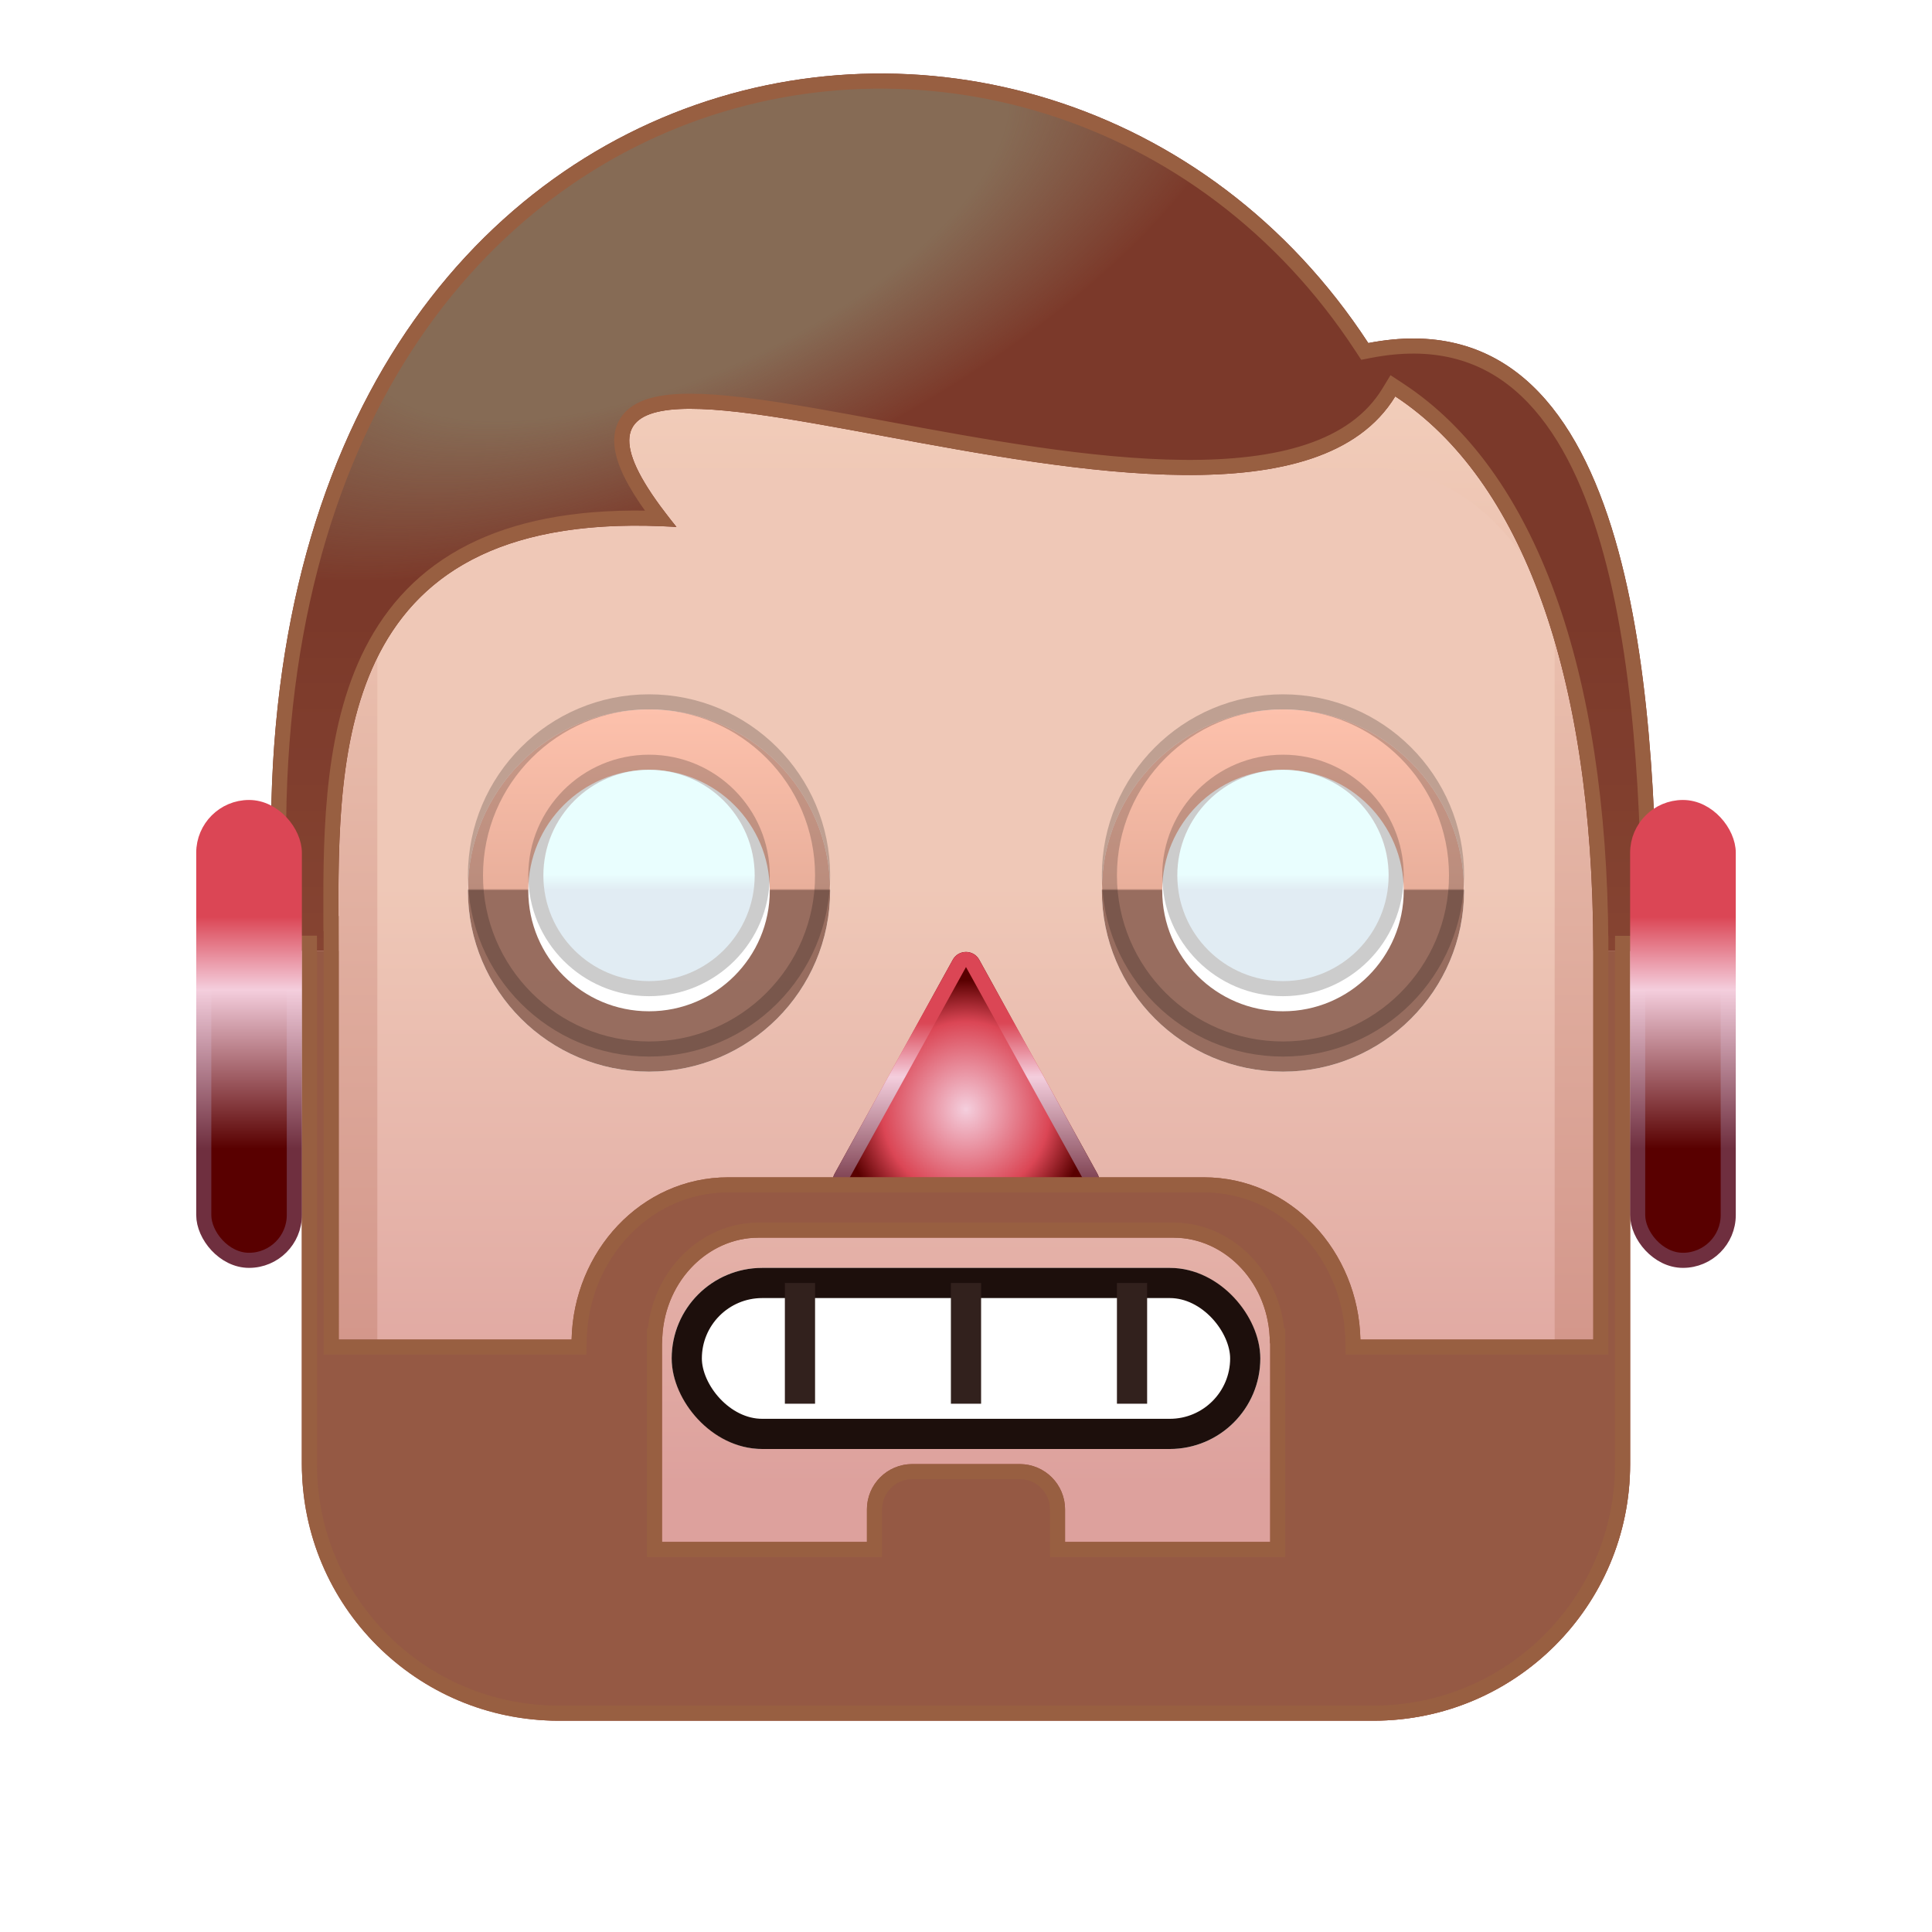 <svg fill="none" height="128" viewBox="0 0 128 128" width="128" xmlns="http://www.w3.org/2000/svg" xmlns:xlink="http://www.w3.org/1999/xlink"><filter id="a" color-interpolation-filters="sRGB" filterUnits="userSpaceOnUse" height="16" width="41" x="43.5" y="81"><feFlood flood-opacity="0" result="BackgroundImageFix"/><feColorMatrix in="SourceAlpha" result="hardAlpha" type="matrix" values="0 0 0 0 0 0 0 0 0 0 0 0 0 0 0 0 0 0 127 0"/><feOffset dy="-1"/><feGaussianBlur stdDeviation=".5"/><feComposite in2="hardAlpha" operator="out"/><feColorMatrix type="matrix" values="0 0 0 0 0.933 0 0 0 0 0.812 0 0 0 0 0.631 0 0 0 1 0"/><feBlend in2="BackgroundImageFix" mode="normal" result="effect1_dropShadow_124_2"/><feBlend in="SourceGraphic" in2="effect1_dropShadow_124_2" mode="normal" result="shape"/><feColorMatrix in="SourceAlpha" result="hardAlpha" type="matrix" values="0 0 0 0 0 0 0 0 0 0 0 0 0 0 0 0 0 0 127 0"/><feMorphology in="SourceAlpha" operator="erode" radius="1" result="effect2_innerShadow_124_2"/><feOffset dy="2"/><feGaussianBlur stdDeviation="2.5"/><feComposite in2="hardAlpha" k2="-1" k3="1" operator="arithmetic"/><feColorMatrix type="matrix" values="0 0 0 0 0.196 0 0 0 0 0.129 0 0 0 0 0.114 0 0 0 0.99 0"/><feBlend in2="shape" mode="normal" result="effect2_innerShadow_124_2"/></filter><filter id="b" color-interpolation-filters="sRGB" filterUnits="userSpaceOnUse" height="24.181" width="25.666" x="51.167" y="59.069"><feFlood flood-opacity="0" result="BackgroundImageFix"/><feColorMatrix in="SourceAlpha" result="hardAlpha" type="matrix" values="0 0 0 0 0 0 0 0 0 0 0 0 0 0 0 0 0 0 127 0"/><feOffset dy="2"/><feGaussianBlur stdDeviation="2"/><feComposite in2="hardAlpha" operator="out"/><feColorMatrix type="matrix" values="0 0 0 0 0 0 0 0 0 0 0 0 0 0 0 0 0 0 0.25 0"/><feBlend in2="BackgroundImageFix" mode="normal" result="effect1_dropShadow_124_2"/><feBlend in="SourceGraphic" in2="effect1_dropShadow_124_2" mode="normal" result="shape"/></filter><filter id="c" color-interpolation-filters="sRGB" filterUnits="userSpaceOnUse" height="28" width="28" x="29" y="45"><feFlood flood-opacity="0" result="BackgroundImageFix"/><feColorMatrix in="SourceAlpha" result="hardAlpha" type="matrix" values="0 0 0 0 0 0 0 0 0 0 0 0 0 0 0 0 0 0 127 0"/><feMorphology in="SourceAlpha" operator="dilate" radius="1" result="effect1_dropShadow_124_2"/><feOffset dy="1"/><feGaussianBlur stdDeviation=".5"/><feComposite in2="hardAlpha" operator="out"/><feColorMatrix type="matrix" values="0 0 0 0 0.958 0 0 0 0 0.884 0 0 0 0 0.776 0 0 0 0.6 0"/><feBlend in2="BackgroundImageFix" mode="normal" result="effect1_dropShadow_124_2"/><feBlend in="SourceGraphic" in2="effect1_dropShadow_124_2" mode="normal" result="shape"/></filter><filter id="d" color-interpolation-filters="sRGB" filterUnits="userSpaceOnUse" height="16" width="16" x="35" y="50"><feFlood flood-opacity="0" result="BackgroundImageFix"/><feBlend in="SourceGraphic" in2="BackgroundImageFix" mode="normal" result="shape"/><feColorMatrix in="SourceAlpha" result="hardAlpha" type="matrix" values="0 0 0 0 0 0 0 0 0 0 0 0 0 0 0 0 0 0 127 0"/><feMorphology in="SourceAlpha" operator="erode" radius="1" result="effect1_innerShadow_124_2"/><feOffset/><feGaussianBlur stdDeviation=".5"/><feComposite in2="hardAlpha" k2="-1" k3="1" operator="arithmetic"/><feColorMatrix type="matrix" values="0 0 0 0 0.514 0 0 0 0 0.38 0 0 0 0 0.29 0 0 0 0.23 0"/><feBlend in2="shape" mode="normal" result="effect1_innerShadow_124_2"/></filter><filter id="e" color-interpolation-filters="sRGB" filterUnits="userSpaceOnUse" height="24" width="24" x="31" y="46"><feFlood flood-opacity="0" result="BackgroundImageFix"/><feBlend in="SourceGraphic" in2="BackgroundImageFix" mode="normal" result="shape"/><feColorMatrix in="SourceAlpha" result="hardAlpha" type="matrix" values="0 0 0 0 0 0 0 0 0 0 0 0 0 0 0 0 0 0 127 0"/><feMorphology in="SourceAlpha" operator="erode" radius="1" result="effect1_innerShadow_124_2"/><feOffset/><feGaussianBlur stdDeviation=".5"/><feComposite in2="hardAlpha" k2="-1" k3="1" operator="arithmetic"/><feColorMatrix type="matrix" values="0 0 0 0 0.514 0 0 0 0 0.38 0 0 0 0 0.29 0 0 0 0.23 0"/><feBlend in2="shape" mode="normal" result="effect1_innerShadow_124_2"/></filter><filter id="f" color-interpolation-filters="sRGB" filterUnits="userSpaceOnUse" height="28" width="28" x="71" y="45"><feFlood flood-opacity="0" result="BackgroundImageFix"/><feColorMatrix in="SourceAlpha" result="hardAlpha" type="matrix" values="0 0 0 0 0 0 0 0 0 0 0 0 0 0 0 0 0 0 127 0"/><feMorphology in="SourceAlpha" operator="dilate" radius="1" result="effect1_dropShadow_124_2"/><feOffset dy="1"/><feGaussianBlur stdDeviation=".5"/><feComposite in2="hardAlpha" operator="out"/><feColorMatrix type="matrix" values="0 0 0 0 0.958 0 0 0 0 0.884 0 0 0 0 0.776 0 0 0 0.6 0"/><feBlend in2="BackgroundImageFix" mode="normal" result="effect1_dropShadow_124_2"/><feBlend in="SourceGraphic" in2="effect1_dropShadow_124_2" mode="normal" result="shape"/></filter><filter id="g" color-interpolation-filters="sRGB" filterUnits="userSpaceOnUse" height="16" width="16" x="77" y="50"><feFlood flood-opacity="0" result="BackgroundImageFix"/><feBlend in="SourceGraphic" in2="BackgroundImageFix" mode="normal" result="shape"/><feColorMatrix in="SourceAlpha" result="hardAlpha" type="matrix" values="0 0 0 0 0 0 0 0 0 0 0 0 0 0 0 0 0 0 127 0"/><feMorphology in="SourceAlpha" operator="erode" radius="1" result="effect1_innerShadow_124_2"/><feOffset/><feGaussianBlur stdDeviation=".5"/><feComposite in2="hardAlpha" k2="-1" k3="1" operator="arithmetic"/><feColorMatrix type="matrix" values="0 0 0 0 0.514 0 0 0 0 0.38 0 0 0 0 0.29 0 0 0 0.23 0"/><feBlend in2="shape" mode="normal" result="effect1_innerShadow_124_2"/></filter><filter id="h" color-interpolation-filters="sRGB" filterUnits="userSpaceOnUse" height="24" width="24" x="73" y="46"><feFlood flood-opacity="0" result="BackgroundImageFix"/><feBlend in="SourceGraphic" in2="BackgroundImageFix" mode="normal" result="shape"/><feColorMatrix in="SourceAlpha" result="hardAlpha" type="matrix" values="0 0 0 0 0 0 0 0 0 0 0 0 0 0 0 0 0 0 127 0"/><feMorphology in="SourceAlpha" operator="erode" radius="1" result="effect1_innerShadow_124_2"/><feOffset/><feGaussianBlur stdDeviation=".5"/><feComposite in2="hardAlpha" k2="-1" k3="1" operator="arithmetic"/><feColorMatrix type="matrix" values="0 0 0 0 0.514 0 0 0 0 0.38 0 0 0 0 0.29 0 0 0 0.23 0"/><feBlend in2="shape" mode="normal" result="effect1_innerShadow_124_2"/></filter><linearGradient id="i" gradientUnits="userSpaceOnUse" x1="64" x2="64" y1="26" y2="114"><stop offset=".37" stop-color="#efc8b7"/><stop offset=".823" stop-color="#dda19d"/></linearGradient><linearGradient id="j" gradientUnits="userSpaceOnUse" x1="64" x2="64" y1="26" y2="114"><stop offset="0" stop-color="#f2cdba"/><stop offset="1" stop-color="#c78178"/></linearGradient><linearGradient id="k" gradientUnits="userSpaceOnUse" x1="63.864" x2="63.864" y1="41.031" y2="63"><stop offset="0" stop-color="#792d1f"/><stop offset="1" stop-color="#863a28"/></linearGradient><radialGradient id="l" cx="0" cy="0" gradientTransform="matrix(0 11.5 -11 0 64 71.5)" gradientUnits="userSpaceOnUse" r="1"><stop offset="0" stop-color="#f4cedd"/><stop offset=".505" stop-color="#db4655"/><stop offset=".745" stop-color="#590000"/></radialGradient><linearGradient id="m"><stop offset=".25" stop-color="#db4655"/><stop offset=".406" stop-color="#f4cedd"/><stop offset=".745" stop-color="#6f2f3f"/></linearGradient><linearGradient id="n" gradientUnits="userSpaceOnUse" x1="64" x2="64" xlink:href="#m" y1="60" y2="83"/><linearGradient id="o"><stop offset="0" stop-color="#fdc1ac"/><stop offset=".495" stop-color="#e9af9b"/><stop offset=".5" stop-color="#986d5f"/><stop offset="1" stop-color="#976d5f"/></linearGradient><linearGradient id="p" gradientUnits="userSpaceOnUse" x1="43" x2="43" xlink:href="#o" y1="46" y2="70"/><linearGradient id="q"><stop offset=".495" stop-color="#e9fefe"/><stop offset=".568" stop-color="#e1ecf3"/></linearGradient><linearGradient id="r" gradientUnits="userSpaceOnUse" x1="43" x2="43" xlink:href="#q" y1="51" y2="65"/><linearGradient id="s" gradientUnits="userSpaceOnUse" x1="85" x2="85" xlink:href="#o" y1="46" y2="70"/><linearGradient id="t" gradientUnits="userSpaceOnUse" x1="85" x2="85" xlink:href="#q" y1="51" y2="65"/><radialGradient id="u" cx="0" cy="0" gradientTransform="matrix(25.302 55.401 -123.739 56.513 45.191 14.56)" gradientUnits="userSpaceOnUse" r="1"><stop offset=".167" stop-color="#866b55"/><stop offset=".299" stop-color="#876b56" stop-opacity=".21"/></radialGradient><linearGradient id="v"><stop offset=".25" stop-color="#db4655"/><stop offset=".406" stop-color="#f4cedd"/><stop offset=".745" stop-color="#590000"/></linearGradient><linearGradient id="w" gradientUnits="userSpaceOnUse" x1="111.5" x2="111.5" xlink:href="#v" y1="53" y2="84"/><linearGradient id="x" gradientUnits="userSpaceOnUse" x1="111.5" x2="111.5" xlink:href="#m" y1="53" y2="84"/><linearGradient id="y" gradientUnits="userSpaceOnUse" x1="16.5" x2="16.5" xlink:href="#v" y1="53" y2="84"/><linearGradient id="z" gradientUnits="userSpaceOnUse" x1="16.5" x2="16.5" xlink:href="#m" y1="53" y2="84"/><rect fill="url(#i)" height="83" rx="14.5" stroke="url(#j)" stroke-width="5" width="83" x="22.5" y="28.5"/><g filter="url(#a)"><rect fill="#fff" height="12" rx="6" width="39" x="44.5" y="83"/><rect height="10" rx="5" stroke="#1d0f0c" stroke-width="2" width="37" x="45.5" y="84"/></g><g fill="#32211d"><path d="m63 85h2v8h-2z"/><path d="m52 85h2v8h-2z"/><path d="m74 85h2v8h-2z"/></g><path clip-rule="evenodd" d="m90.654 22.728c-21.283-32.564-77.49-21.415-72.37 40.26h4.146c0-.5-.002-1.01-.004-1.529-.045-11.821-.106-27.955 22.395-26.548-8.256-10.097 1.041-8.372 13.681-6.027 12.811 2.377 29.055 5.39 33.938-2.622 8.392 5.517 13.118 18.456 13.118 36.739h4.215c0-17.792-1.666-43.659-19.119-40.272z" fill="url(#k)" fill-rule="evenodd"/><g filter="url(#b)"><path d="m63.125 61.585c.38-.689 1.37-.689 1.751 0l7.832 14.181c.368.666-.114 1.483-.875 1.483h-15.663c-.761 0-1.243-.817-.875-1.483z" fill="url(#l)"/><path d="m63.562 61.827c.19-.344.685-.344.875 0l7.832 14.181c.184.333-.057.742-.438.742h-15.663c-.381 0-.622-.408-.438-.742z" stroke="url(#n)"/></g><g filter="url(#c)"><circle cx="43" cy="58" fill="#fff" r="12"/><circle cx="43" cy="58" r="10" stroke="url(#p)" stroke-width="4"/></g><g filter="url(#d)"><circle cx="43" cy="58" fill="url(#r)" r="7"/></g><circle cx="43" cy="58" r="7.5" stroke="#000" stroke-opacity=".2"/><g filter="url(#e)"><circle cx="43" cy="58" r="11.5" stroke="#000" stroke-opacity=".2"/></g><g filter="url(#f)"><circle cx="85" cy="58" fill="#fff" r="12"/><circle cx="85" cy="58" r="10" stroke="url(#s)" stroke-width="4"/></g><g filter="url(#g)"><circle cx="85" cy="58" fill="url(#t)" r="7"/></g><circle cx="85" cy="58" r="7.5" stroke="#000" stroke-opacity=".2"/><g filter="url(#h)"><circle cx="85" cy="58" r="11.5" stroke="#000" stroke-opacity=".2"/></g><path clip-rule="evenodd" d="m22.441 63h-2.441v25.75h-0v8.25c0 9.389 7.611 17 17 17h6.858 40.401 6.741c9.389 0 17-7.611 17-17v-6.758-1.492-25.75h-2.441v25.75h-15.428c-.125-5.829-4.594-10.75-10.375-10.75h-31.511c-5.782 0-10.251 4.921-10.375 10.75h-15.428zm61.713 26h-.021c0-4.003-2.988-7-6.378-7h-27.511c-3.39 0-6.378 2.997-6.378 7h-.009v13.159h13.579v-2.159c0-1.657 1.343-3 3-3h7.125c1.657 0 3 1.343 3 3v2.159h13.591z" fill="#995540" fill-rule="evenodd"/><path d="m109.272 62.5h-1.272-.5v.5 34c0 9.113-7.387 16.5-16.5 16.5h-54c-9.113 0-16.5-7.387-16.5-16.5l0-34.012v-.5h-.5-1.255c-2.383-30.396 10.268-48.212 26.008-54.505 15.852-6.338 34.972-1.063 45.482 15.019l.184.281.33-.064c4.228-.82 7.446.132 9.931 2.251 2.508 2.14 4.315 5.509 5.601 9.602 2.525 8.033 2.975 18.627 2.991 27.428zm-87.348-1.807.002.499h.016v27.558.5h.5 15.428.489l.011-.489c.12-5.593 4.4-10.26 9.875-10.26h31.511c5.475 0 9.756 4.667 9.875 10.261l.011.489h.489 15.428.5v-.5-25.75-.5h-.002c-.086-18.062-4.807-31.046-13.342-36.657l-.432-.284-.269.442c-2.288 3.756-7.304 5.016-13.565 4.967-6.22-.049-13.438-1.386-19.855-2.576l-.01-.002c-3.152-.585-6.114-1.134-8.647-1.47-2.521-.334-4.681-.465-6.203-.18-.763.143-1.428.401-1.892.848-.486.468-.698 1.091-.642 1.829.054.715.357 1.54.884 2.483.406.726.956 1.541 1.658 2.455-5.019-.192-8.91.518-11.923 1.897-3.239 1.483-5.431 3.727-6.905 6.388-2.925 5.283-3.009 12.209-2.992 18.052zm62.73 28.307v-.5h-.035c-.238-4.001-3.313-7-6.863-7h-27.511c-3.55 0-6.625 2.999-6.863 7h-.023v.5 13.159.5h.5 13.579.5v-.5-2.159c0-1.381 1.119-2.5 2.5-2.5h7.125c1.381 0 2.5 1.119 2.5 2.5v2.159.5h.5 13.591.5v-.5z" fill="url(#u)"/><path d="m109.272 62.5h-1.272-.5v.5 34c0 9.113-7.387 16.5-16.5 16.5h-54c-9.113 0-16.5-7.387-16.5-16.5l0-34.012v-.5h-.5-1.255c-2.383-30.396 10.268-48.212 26.008-54.505 15.852-6.338 34.972-1.063 45.482 15.019l.184.281.33-.064c4.228-.82 7.446.132 9.931 2.251 2.508 2.14 4.315 5.509 5.601 9.602 2.525 8.033 2.975 18.627 2.991 27.428zm-87.348-1.807.002.499h.016v27.558.5h.5 15.428.489l.011-.489c.12-5.593 4.4-10.26 9.875-10.26h31.511c5.475 0 9.756 4.667 9.875 10.261l.011.489h.489 15.428.5v-.5-25.75-.5h-.002c-.086-18.062-4.807-31.046-13.342-36.657l-.432-.284-.269.442c-2.288 3.756-7.304 5.016-13.565 4.967-6.22-.049-13.438-1.386-19.855-2.576l-.01-.002c-3.152-.585-6.114-1.134-8.647-1.47-2.521-.334-4.681-.465-6.203-.18-.763.143-1.428.401-1.892.848-.486.468-.698 1.091-.642 1.829.054.715.357 1.54.884 2.483.406.726.956 1.541 1.658 2.455-5.019-.192-8.91.518-11.923 1.897-3.239 1.483-5.431 3.727-6.905 6.388-2.925 5.283-3.009 12.209-2.992 18.052zm62.73 28.307v-.5h-.035c-.238-4.001-3.313-7-6.863-7h-27.511c-3.55 0-6.625 2.999-6.863 7h-.023v.5 13.159.5h.5 13.579.5v-.5-2.159c0-1.381 1.119-2.5 2.5-2.5h7.125c1.381 0 2.5 1.119 2.5 2.5v2.159.5h.5 13.591.5v-.5z" stroke="#985f41"/><rect fill="url(#w)" height="30" rx="3" width="6" x="108.5" y="53.5"/><rect height="30" rx="3" stroke="url(#x)" width="6" x="108.5" y="53.5"/><rect fill="url(#y)" height="30" rx="3" width="6" x="13.5" y="53.5"/><rect height="30" rx="3" stroke="url(#z)" width="6" x="13.5" y="53.5"/></svg>